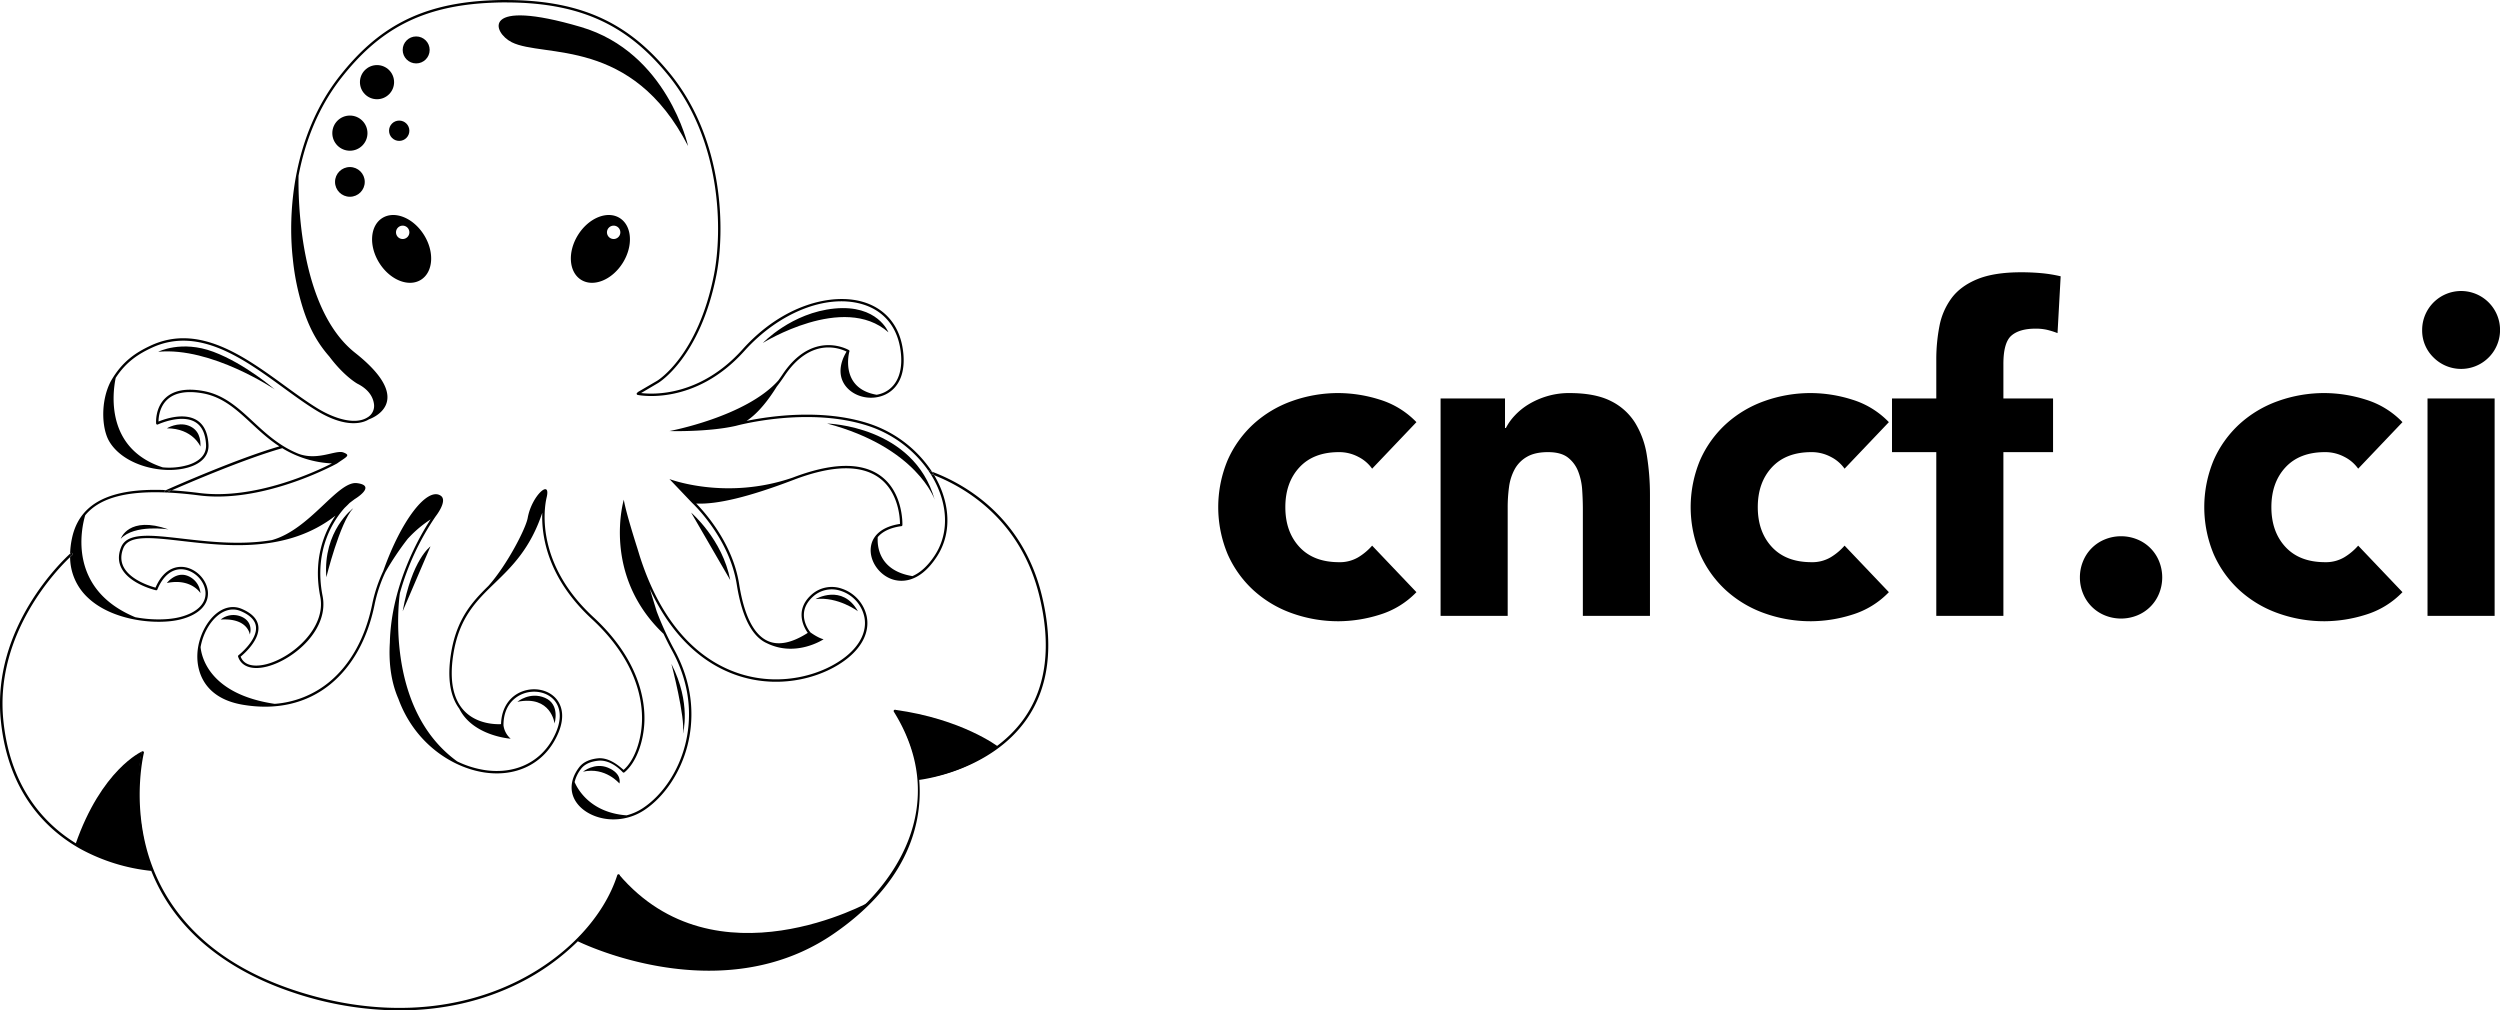<svg xmlns="http://www.w3.org/2000/svg" width="1772.765" height="716.489" viewBox="0 0 1772.765 716.489">
  <title>cnfci-horizontal-black</title>
  <path d="M53.594,598.847s27.275,16.815,53.662,17.731c0,0-14.615-44.491-6.556-83.65C100.7,532.928,72.081,545.541,53.594,598.847Z" transform="translate(-0.119)"/>
  <line x1="694.852" y1="537.765" x2="654.656" y2="551.695"/>
  <path d="M617.629,639.081s-109.962,61.663-178.687-19.074c0,0-3.565,17.685-22.376,38.806-3.391,5.26-7.55,5.232-5.569,7.92,2.269,3.08,8.892,3.278,13.16,5.83,21.34,10.087,69.317,16.863,95.751,14.307C579.277,682.08,617.629,639.081,617.629,639.081Z" transform="translate(-0.119)"/>
  <path d="M634.7,503.315s15.1,27.154,16.8,48.964c0,0,29.393-1.376,56.426-22.819C707.925,529.46,682.28,509.793,634.7,503.315Z" transform="translate(-0.119)"/>
  <path d="M541.064,243.2s57.253-35.693,89.032-7.565c0,0-7.632-19.817-38.172-16.86S541.064,243.2,541.064,243.2Z" transform="translate(-0.119)"/>
  <path d="M300.768,166.587c-7.562-12.093-20.791-17.457-29.547-11.981s-9.725,19.718-2.163,31.81S289.848,203.873,298.6,198.4,308.33,178.679,300.768,166.587Zm-15.1,2.9a4.737,4.737,0,1,1,4.737-4.737A4.737,4.737,0,0,1,285.665,169.484Z" transform="translate(-0.119)"/>
  <path d="M439.556,154.606c-8.757-5.476-21.986-.112-29.547,11.981s-6.593,26.335,2.163,31.81,21.986.112,29.547-11.981S448.312,160.082,439.556,154.606Zm-4.288,14.878A4.737,4.737,0,1,1,440,164.747,4.737,4.737,0,0,1,435.267,169.484Z" transform="translate(-0.119)"/>
  <circle cx="248.111" cy="94.41" r="12.467"/>
  <circle cx="267.343" cy="58.258" r="12.108"/>
  <circle cx="295.111" cy="35.406" r="9.564"/>
  <circle cx="283.08" cy="92.709" r="7.204"/>
  <circle cx="248.111" cy="128.991" r="10.538"/>
  <path d="M488.049,103.6s-14.637-66.4-75.98-84.456c-71.225-20.964-62.8,3.9-49.052,10.815C385.422,41.222,448.317,25.842,488.049,103.6Z" transform="translate(-0.119)"/>
  <path d="M586.628,300.329s61.418,1.409,76.278,53.991C662.906,354.32,650.547,317.32,586.628,300.329Z" transform="translate(-0.119)"/>
  <path d="M578.448,424.822s18.913-11.125,30.038,8.622C608.486,433.444,594.3,422.875,578.448,424.822Z" transform="translate(-0.119)"/>
  <path d="M490.217,363.5s22.173,18.827,27.738,47.887Z" transform="translate(-0.119)"/>
  <path d="M366.981,497.667s8.793-7.483,19.644-2.806,6.735,18.147,6.735,18.147S390.928,492.8,366.981,497.667Z" transform="translate(-0.119)"/>
  <path d="M156.612,439.322a14.333,14.333,0,0,1,13.656-2.428c7.89,2.731,8.194,9.407,6.98,13.049C177.248,449.944,176.034,438.108,156.612,439.322Z" transform="translate(-0.119)"/>
  <path d="M118.439,413.416s6.457-8.544,15-4.961a14.367,14.367,0,0,1,8.82,12.127S135.686,409.833,118.439,413.416Z" transform="translate(-0.119)"/>
  <path d="M118.439,303.722s7.778-4.744,15.368-1.9,8.683,9.8,8.453,14.863C142.26,316.688,136.908,303.722,118.439,303.722Z" transform="translate(-0.119)"/>
  <path d="M112.3,249.457s16.441-8.486,39.1,0,43.547,26.705,43.547,26.705S150.067,245.859,112.3,249.457Z" transform="translate(-0.119)"/>
  <path d="M630.1,342.582" transform="translate(-0.119)"/>
  <path d="M250.584,360.395s-21.6,15.884-19.061,48.922C231.524,409.317,241.054,370.561,250.584,360.395Z" transform="translate(-0.119)"/>
  <path d="M305.38,387.444s-13.182,9.234-19.714,46Z" transform="translate(-0.119)"/>
  <path d="M85.721,382.057s5.575-16.69,33.9-6.655C119.618,375.4,95.533,371.54,85.721,382.057Z" transform="translate(-0.119)"/>
  <path d="M476.192,470.727s10.06,38.243,8.179,49.528C484.371,520.255,490.582,498.939,476.192,470.727Z" transform="translate(-0.119)"/>
  <path d="M413.523,547.206s8.319-6.718,17.671-2.854c10.378,4.288,8.17,11.243,8.17,11.243S429.383,543.621,413.523,547.206Z" transform="translate(-0.119)"/>
  <g>
    <path d="M261.755,297.343s.163-.109.424-.313C262.034,297.132,261.906,297.246,261.755,297.343Z" transform="translate(-0.119)"/>
    <path d="M738.862,422.131c-13.849-56.743-55.99-79.482-77.854-87.645.533.825,1.054,1.657,1.553,2.5,22.017,8.689,61.356,31.418,74.572,85.568,8.6,35.234,5,64.422-10.712,86.753-24.37,34.652-69.9,41.338-74.634,41.944a111.584,111.584,0,0,0-16.33-47.518.89.89,0,0,0-1.513.939c40.691,65.461,1.584,125.169-44.269,156.411C514.5,712.3,422.182,671.329,411.2,666.132c13.345-13.624,23.218-29.087,28.323-45.005a.891.891,0,1,0-1.7-.543c-9.454,29.48-35.567,57.41-69.848,74.714-46.418,23.427-103.391,25.723-160.422,6.472-70.434-23.777-95.334-68.147-103.82-101.182-9.208-35.84-1.648-66.475-1.571-66.781a.89.89,0,0,0-1.725-.438c-.079.31-7.745,31.32,1.551,67.59a136.393,136.393,0,0,0,4.7,14.743,132.133,132.133,0,0,1-48.672-15.3C35.436,587.781,7.47,561.911,2.45,510.348-3.529,448.921,40.91,403.5,49.836,395.044q-.028-1.2,0-2.433c-4.7,4.264-55.582,51.941-49.161,117.912,5.1,52.363,33.553,78.643,56.527,91.47a133.376,133.376,0,0,0,50.183,15.56c19.682,49.413,64.054,73.907,99.594,85.906a239.093,239.093,0,0,0,76.35,13.032c30.525,0,59.6-6.559,85.444-19.6a161.763,161.763,0,0,0,41.084-29.421c5.145,2.483,44.929,20.863,93.051,20.863,28.162,0,59.188-6.3,87.767-25.775,49.191-33.514,64.2-73.953,61.265-109.529,4.585-.582,51.035-7.3,75.927-42.682C743.892,487.571,747.591,457.893,738.862,422.131Z" transform="translate(-0.119)"/>
    <path d="M51.448,392.365a.891.891,0,0,1-.07,1.257c-.049.044-.6.528-1.542,1.422a39.513,39.513,0,0,0,12.713,28.88c17.61,16.62,49.632,19.512,65.979,15.211,12.467-3.281,19.408-10.177,19.044-18.919-.351-8.417-7.649-16.5-16.271-18.014-4.133-.727-14.35-.734-20.9,14.49-3.335-.895-17.689-5.224-22.583-14.564-2.107-4.022-2.2-8.521-.262-13.373,3.779-9.489,19.713-7.651,41.764-5.107,31.929,3.683,74.5,8.59,108.686-18.006-7.624,11.124-16.138,30.459-10.8,57.4,4.376,22.076-19.606,43.119-38.039,47.908-4.532,1.177-15.244,2.96-18.4-5.329,2.539-2.089,13.784-11.942,12.525-21.638-.657-5.059-4.6-9.163-11.71-12.2-6.234-2.662-12.943-1.24-18.892,3.994-8.738,7.69-15.667,24.206-11.3,39.668,2.572,9.1,9.986,20.69,30.7,24.258,24.095,4.153,45.663-.89,62.381-14.579,15.488-12.681,26.283-32.1,31.216-56.146a102.424,102.424,0,0,1,7.743-23.342,204.082,204.082,0,0,1,15.78-23.529c.511-.556,1.017-1.1,1.512-1.608a82.939,82.939,0,0,1,14.761-12.21c-6.912,10.526-27.957,45.889-28.921,87.369-.778,12.537.342,26.806,6.084,39.933,11.483,31.47,38.048,48.825,61.214,52.2,21.2,3.085,39.659-5.279,49.37-22.391,9.291-16.371,4.812-25.738,1.315-29.864-5.359-6.322-15.184-8.5-23.9-5.311-9.32,3.418-14.971,12.081-15.228,23.264-3.325.166-16.9.207-26.037-9.347-7.963-8.325-10.616-21.646-7.886-39.59,4.03-26.488,16.411-38.46,29.518-51.134,11.894-11.5,25.2-24.365,33.641-49.844-.638,16.11,3.417,46.07,35.145,75.358,32,29.536,36.016,58.012,35.562,72.358-.431,13.668-5.293,27.974-13.042,34.62-2.256-1.726-9.678-9.17-18.553-8.148-4.705.547-9.838,2.182-13.051,6.449-7.108,9.442-7.012,19.674.258,27.37,4.838,5.121,12.333,8.5,20.562,9.281q1.816.171,3.632.171a39.459,39.459,0,0,0,14.193-2.656h0a39.679,39.679,0,0,0,7.73-4.006c14.227-9.492,25.642-26.6,30.538-45.768,4.048-15.846,5.685-40.535-9.506-68.154A221.529,221.529,0,0,1,465.8,433.6l-4.942-16.129c18.388,39.908,44.072,55.9,64.042,62.12,30.276,9.421,60.245.254,76.507-13.015,10.518-8.579,15.27-18.913,13.385-29.1a26.63,26.63,0,0,0-17.766-20.058,21.461,21.461,0,0,0-21.936,4.715c-11.91,11.123-4.445,23.472-2.179,26.642-11.2,7.174-20.706,9.118-28.255,5.78-10.009-4.427-16.878-18.027-20.414-40.425-4.567-28.921-24.428-50.973-30.438-57.079,14.884.78,37.537-4.737,69.078-16.787,27.16-10.377,47.526-10.893,60.53-1.537,14.036,10.1,14.877,28.906,14.9,32.789-12.261,1.828-19.793,7.952-20.707,16.875-.947,9.242,5.651,19.048,15.022,22.326,5.29,1.851,19,3.962,32.017-16.318,8.212-12.787,9.547-28.784,3.757-45.042a71.054,71.054,0,0,0-5.832-12.371q-1.357-.535-2.623-1a70.02,70.02,0,0,1,6.84,13.948c5.608,15.746,4.335,31.209-3.584,43.539-4.833,7.526-10.355,12.619-16.085,15.049-24.243-3.946-24.989-21.891-24.585-27.624,3.332-4.033,9.072-6.765,16.743-7.786a.856.856,0,0,0,.744-.814c.01-.23.786-23.163-15.589-34.955-13.5-9.722-34.411-9.28-62.155,1.319-47.493,16.426-87.459,1.035-87.459,1.035l16.132,16.953c.264.242,26.368,24.589,31.6,57.75,3.634,23.01,10.839,37.048,21.415,41.725,20.687,10.183,40.171-2.818,40.171-2.818-4.07-.969-9.328-4.869-9.328-4.869-.459-.538-11.091-13.333,1.455-25.05a19.774,19.774,0,0,1,20.23-4.339A24.894,24.894,0,0,1,613.1,437.787c1.766,9.541-2.773,19.294-12.783,27.458-15.906,12.979-45.239,21.941-74.913,12.706-22.973-7.149-53.658-27.5-71.6-83.5l-1.842-6.013s-8.2-25.449-9.484-34.121c0,0-15.934,53.256,28.185,95.154l-.011-.037q2.9,6.221,5.98,11.84c14.92,27.128,13.319,51.356,9.347,66.9-4.794,18.767-15.943,35.5-29.827,44.766a37.731,37.731,0,0,1-11.776,5.228c-25.724-1.964-34.685-18.635-36.793-23.6a24.456,24.456,0,0,1,4.514-9.326c2.917-3.876,7.653-5.283,11.871-5.776a16.078,16.078,0,0,1,1.864-.107c8.744,0,15.876,8.241,15.964,8.315a.857.857,0,0,0,1.089.006c8.437-6.854,13.745-21.871,14.2-36.336.461-14.638-3.616-43.674-36.114-73.671-41.2-38.03-34.995-77.031-33.333-84.463,3.665-14.41-10.52-1.775-13.312,14.048-1.311,7.43-14.562,33.28-27.838,48.171-1.729,1.694-3.434,3.4-5.1,5.148l0,0h0c-9.916,10.431-18.353,22.493-21.582,43.715-2.547,16.742-.474,29.625,6.13,38.4l-.1-.1c9.708,19.416,36.407,21.222,36.407,21.222a15,15,0,0,1-5.105-9.516c0-15.6,9.869-20.9,14.112-22.455,8.048-2.954,17.093-.974,22,4.809,3.208,3.785,7.279,12.443-1.5,27.908-9.348,16.472-27.151,24.524-47.631,21.54a68.7,68.7,0,0,1-19.786-6.184c-52.848-38.221-40.682-119.144-40.654-119.326a185.638,185.638,0,0,1,25.37-54.46s8.756-11.012,3.65-14.582c-9.373-6.552-27.825,16.666-40.83,53.409a104.127,104.127,0,0,0-7.851,23.681c-4.853,23.659-15.442,42.734-30.623,55.164a68.867,68.867,0,0,1-38.507,15.3c-46.342-6.882-51.877-33.473-52.534-40.218,1.578-9.064,6.17-17.145,11.474-21.813,5.425-4.774,11.493-6.087,17.086-3.7,6.513,2.778,10.107,6.423,10.681,10.837,1.264,9.718-12.224,20.348-12.361,20.454a.858.858,0,0,0-.289.94c2.312,7.151,10.033,9.775,20.657,7.013,9.937-2.581,20.862-9.458,28.508-17.947,9.047-10.042,12.876-21.39,10.782-31.954-6.507-32.825,7.988-54.062,15.6-62.591,1.2-1.118,2.382-2.292,3.555-3.5l3.512-2.657s16.087-9.558,1.69-11.374c-13.683-1.726-33.225,32.954-60.466,40.418-22.152,3.677-44.553,1.1-63.265-1.056-22.809-2.63-39.289-4.531-43.554,6.177-2.127,5.34-2.013,10.322.338,14.808,5.895,11.244,23.66,15.441,24.413,15.614a.857.857,0,0,0,.986-.509C115.965,407.64,123,402.494,131,403.892c7.872,1.385,14.536,8.74,14.854,16.4.327,7.865-6.148,14.13-17.767,17.188-8.055,2.12-20.007,2.451-32.075.181-47.85-19.863-38.276-62.766-35.481-72.263,9.839-11.97,28.062-17.2,56.121-16.212a.835.835,0,0,1-.064-.1.889.889,0,0,1,.448-1.177l.874-.39c-14.721-.6-26.722.475-36.332,3.237C64.316,355.715,54.331,366,51.055,382.206a60.176,60.176,0,0,0-1.216,10.4c.2-.185.33-.3.351-.316A.889.889,0,0,1,51.448,392.365Z" transform="translate(-0.119)"/>
    <path d="M49.836,395.044c.943-.894,1.493-1.378,1.542-1.422A.89.89,0,1,0,50.19,392.3c-.022.019-.147.13-.351.316Q49.808,393.84,49.836,395.044Z" transform="translate(-0.119)"/>
    <path d="M659.937,335.983q1.264.466,2.623,1c-.5-.842-1.02-1.674-1.553-2.5q-1.415-.528-2.713-.977C658.858,334.325,659.409,335.148,659.937,335.983Z" transform="translate(-0.119)"/>
    <path d="M616.267,300.354c-33.093-10.8-70.6-5.215-86.753-1.892,8.6-5.6,16.212-15.942,21.4-24.3,1.848-2.394,3.675-4.916,5.455-7.586,8.555-12.832,19.01-19.813,30.235-20.188a29.54,29.54,0,0,1,13.832,2.936c-5.784,9.617-5.727,18.862.2,25.469,6.517,7.268,18.322,9.372,27.462,4.9,10.552-5.17,14.894-17.529,11.911-33.907-2.949-16.185-13.049-27.5-28.44-31.852-21.639-6.124-56.293,1.961-84.913,33.832-30.136,33.557-63.351,32-71.919,30.934l11.99-7.068c.383-.176,29.821-17.906,41.383-76.593,6.049-30.707,5.9-95.382-33.015-143.006C447.161,17.845,414.619.348,360.335.021l-.863-.012C359.251,0,359.03,0,358.8,0l-.641.009C356.106,0,354.032.033,352,.095l-.879.03c-.872.031-1.742.068-2.606.111-51.032,2.136-81.138,20.2-107.523,53.7-33.188,42.129-36.93,96.812-33.231,129.62a169.886,169.886,0,0,0,3.886,23.122c4.869,20.183,11.17,33.8,22.046,46.2,10.37,13.859,19.665,19.116,19.858,19.2,7.651,3.845,11.115,9.133,11.777,14.574a9.4,9.4,0,0,1-4.505,9.257c-8.982,5.8-24.071.641-35.2-6.117-7.492-4.551-15.217-10.176-23.4-16.131-28.672-20.877-61.172-44.54-95.339-28.549C97.021,249.725,86.762,256,78.6,270.522c-7.29,14.087-6.4,33.339-1,42.482,10.125,17.14,38.037,23.848,56.235,18.394,9.471-2.838,14.485-8.536,14.118-16.044-.414-8.485-3.253-14.371-8.438-17.492-9.22-5.553-22.882-.639-27,1.065.032-2.937.692-10.516,6.285-15.635,5.31-4.861,13.654-6.353,24.8-4.429,14.416,2.485,24.3,11.64,34.761,21.332,5.973,5.533,12.286,11.379,19.888,16.332-29.359,8.508-73.309,27.862-80.335,30.986q1.955.08,3.973.2c12.752-5.577,52.274-22.514,78.4-29.9a73.724,73.724,0,0,0,35.211,10.8c-11.306,5.745-54.668,26.032-94.02,20.981q-10.482-1.343-19.593-1.88c-1.632.714-2.821,1.239-3.491,1.537q10.526.462,22.866,2.045a103.34,103.34,0,0,0,13.147.81c42.148,0,84.275-23.212,84.74-23.471,6.517-4.671,10.006-5.717,4.424-7.811-5.323-2-18.148,6.147-32.009.861A70.212,70.212,0,0,1,202.5,317.2q-1.07-.627-2.108-1.281c-7.873-4.956-14.422-11.011-20.867-16.981-10.654-9.87-20.718-19.192-35.635-21.765-11.7-2.018-20.542-.38-26.262,4.866-7.65,7.015-6.834,17.8-6.8,18.257a.858.858,0,0,0,1.219.7c.165-.078,16.617-7.664,26.574-1.668,4.664,2.808,7.225,8.227,7.609,16.106.437,8.963-7.893,12.818-12.9,14.317a47.669,47.669,0,0,1-17.861,1.645c-40.912-13.346-35.433-53.271-33.306-63.458,7.547-11.685,16.652-17.166,25.45-21.283,33.248-15.562,65.313,7.785,93.6,28.382,8.209,5.977,15.962,11.623,23.516,16.211,22.2,13.486,33.946,8.072,37.016,6.091.151-.1.279-.211.424-.313-.261.2-.424.313-.424.313s35.249-11.522-9.81-47.15c-40.047-31.665-40.4-110.936-40.111-125.569,4.435-23.412,13.6-48.17,30.509-69.63C268.4,21.911,298.08,4.064,348.6,1.95q1.3-.065,2.584-.111l.873-.03c2.011-.063,4.068-.094,6.109-.085l.641-.009c.214,0,.424,0,.634.008l.877.013c53.756.323,85.855,17.609,113.45,51.376,38.514,47.13,38.652,111.176,32.66,141.589-11.381,57.778-40.04,75.193-40.462,75.389L452.777,277.8a.827.827,0,0,0-.162.112l-.732.648a.858.858,0,0,0,.379,1.484c.4.088,40.207,8.356,75.669-31.135,24.353-27.12,57.776-40.516,83.17-33.327,14.728,4.168,24.395,15,27.218,30.509,2.836,15.568-1.166,27.252-10.978,32.059a20.706,20.706,0,0,1-5.59,1.774c-26.539-4.6-19.38-30.465-19.38-30.465a.858.858,0,0,0-.279-1.192c-.24-.145-23.243-13.642-44.082,13.1h0q-1.543,1.98-3.067,4.26c-.944,1.416-1.9,2.776-2.87,4.113-22.933,25.817-77.268,35.929-77.268,35.929s26.952.8,46.538-3.573c.081-.018.162-.047.243-.067a.9.9,0,0,0,.3-.04c1.5-.412,51.385-13.865,93.843,0a83.8,83.8,0,0,1,42.559,31.524q1.3.449,2.713.977A85.317,85.317,0,0,0,616.267,300.354Z" transform="translate(-0.119)"/>
    <path d="M116.592,349.081a.835.835,0,0,0,.064.1q.864.031,1.739.069c.671-.3,1.86-.823,3.491-1.537q-2.019-.119-3.973-.2l-.874.39A.889.889,0,0,0,116.592,349.081Z" transform="translate(-0.119)"/>
  </g>
  <g>
    <path d="M973.107,332.344a26.731,26.731,0,0,0-9.834-8.407,28.931,28.931,0,0,0-13.643-3.331q-18.083,0-28.076,10.787t-9.993,28.235q0,17.451,9.993,28.235T949.63,398.65a25.639,25.639,0,0,0,13.643-3.49,41.584,41.584,0,0,0,9.834-8.249l31.408,32.994a60.686,60.686,0,0,1-26.173,16.021,98.486,98.486,0,0,1-28.712,4.6,97.178,97.178,0,0,1-33.47-5.71,80.5,80.5,0,0,1-27.283-16.338,76.58,76.58,0,0,1-18.242-25.539,86.611,86.611,0,0,1,0-66.623,76.671,76.671,0,0,1,18.242-25.539,80.574,80.574,0,0,1,27.283-16.338,97.167,97.167,0,0,1,33.47-5.71,98.486,98.486,0,0,1,28.712,4.6,60.736,60.736,0,0,1,26.173,16.021Z" transform="translate(-0.119)"/>
    <path d="M1021.645,282.536h45.684v20.938h.635a38.532,38.532,0,0,1,6.345-8.883,46.214,46.214,0,0,1,9.835-7.931,56.315,56.315,0,0,1,13.008-5.71,54.357,54.357,0,0,1,15.862-2.221q18.083,0,29.187,5.552a42.255,42.255,0,0,1,17.291,15.387,62.263,62.263,0,0,1,8.406,23.159,176.235,176.235,0,0,1,2.222,28.87V436.72h-47.588V361.214q0-6.662-.476-13.8a43.565,43.565,0,0,0-2.855-13.166,22.763,22.763,0,0,0-7.3-9.834q-4.922-3.807-14.118-3.807t-14.91,3.331a22.712,22.712,0,0,0-8.725,8.883,36.275,36.275,0,0,0-3.966,12.531,107.967,107.967,0,0,0-.951,14.593V436.72h-47.588Z" transform="translate(-0.119)"/>
    <path d="M1308.119,332.344a26.731,26.731,0,0,0-9.834-8.407,28.931,28.931,0,0,0-13.643-3.331q-18.083,0-28.076,10.787t-9.993,28.235q0,17.451,9.993,28.235t28.076,10.786a25.639,25.639,0,0,0,13.643-3.49,41.584,41.584,0,0,0,9.834-8.249l31.408,32.994a60.686,60.686,0,0,1-26.173,16.021,98.486,98.486,0,0,1-28.712,4.6,97.178,97.178,0,0,1-33.47-5.71,80.5,80.5,0,0,1-27.283-16.338,76.58,76.58,0,0,1-18.242-25.539,86.611,86.611,0,0,1,0-66.623,76.671,76.671,0,0,1,18.242-25.539,80.574,80.574,0,0,1,27.283-16.338,97.167,97.167,0,0,1,33.47-5.71,98.486,98.486,0,0,1,28.712,4.6,60.736,60.736,0,0,1,26.173,16.021Z" transform="translate(-0.119)"/>
    <path d="M1373.154,320.606h-31.408v-38.07h31.408V255.253a123.581,123.581,0,0,1,2.221-23.953,48.564,48.564,0,0,1,8.565-19.828q6.343-8.566,18.242-13.483t31.249-4.917q7.295,0,14.276.634a97.387,97.387,0,0,1,13.642,2.221l-2.221,40.291a56.558,56.558,0,0,0-7.614-2.379,36.173,36.173,0,0,0-7.931-.793q-11.421,0-17.132,4.917t-5.711,20.146v24.429h35.215v38.07h-35.215V436.72h-47.587Z" transform="translate(-0.119)"/>
    <path d="M1474.99,409.436a29.706,29.706,0,0,1,2.221-11.421,28.053,28.053,0,0,1,15.546-15.545,30.479,30.479,0,0,1,22.842,0,28.047,28.047,0,0,1,15.545,15.545,30.468,30.468,0,0,1,0,22.842A28.044,28.044,0,0,1,1515.6,436.4a30.479,30.479,0,0,1-22.842,0,28.05,28.05,0,0,1-15.546-15.545A29.673,29.673,0,0,1,1474.99,409.436Z" transform="translate(-0.119)"/>
    <path d="M1672.316,332.344a26.731,26.731,0,0,0-9.834-8.407,28.931,28.931,0,0,0-13.643-3.331q-18.083,0-28.076,10.787t-9.993,28.235q0,17.451,9.993,28.235t28.076,10.786a25.639,25.639,0,0,0,13.643-3.49,41.584,41.584,0,0,0,9.834-8.249l31.408,32.994a60.686,60.686,0,0,1-26.173,16.021,98.486,98.486,0,0,1-28.712,4.6,97.178,97.178,0,0,1-33.47-5.71,80.5,80.5,0,0,1-27.283-16.338,76.58,76.58,0,0,1-18.242-25.539,86.611,86.611,0,0,1,0-66.623,76.671,76.671,0,0,1,18.242-25.539,80.574,80.574,0,0,1,27.283-16.338,97.167,97.167,0,0,1,33.47-5.71,98.486,98.486,0,0,1,28.712,4.6,60.736,60.736,0,0,1,26.173,16.021Z" transform="translate(-0.119)"/>
    <path d="M1717.681,234a27.62,27.62,0,1,1,8.09,19.511A26.591,26.591,0,0,1,1717.681,234Zm3.808,48.54h47.587V436.72h-47.587Z" transform="translate(-0.119)"/>
  </g>
</svg>
